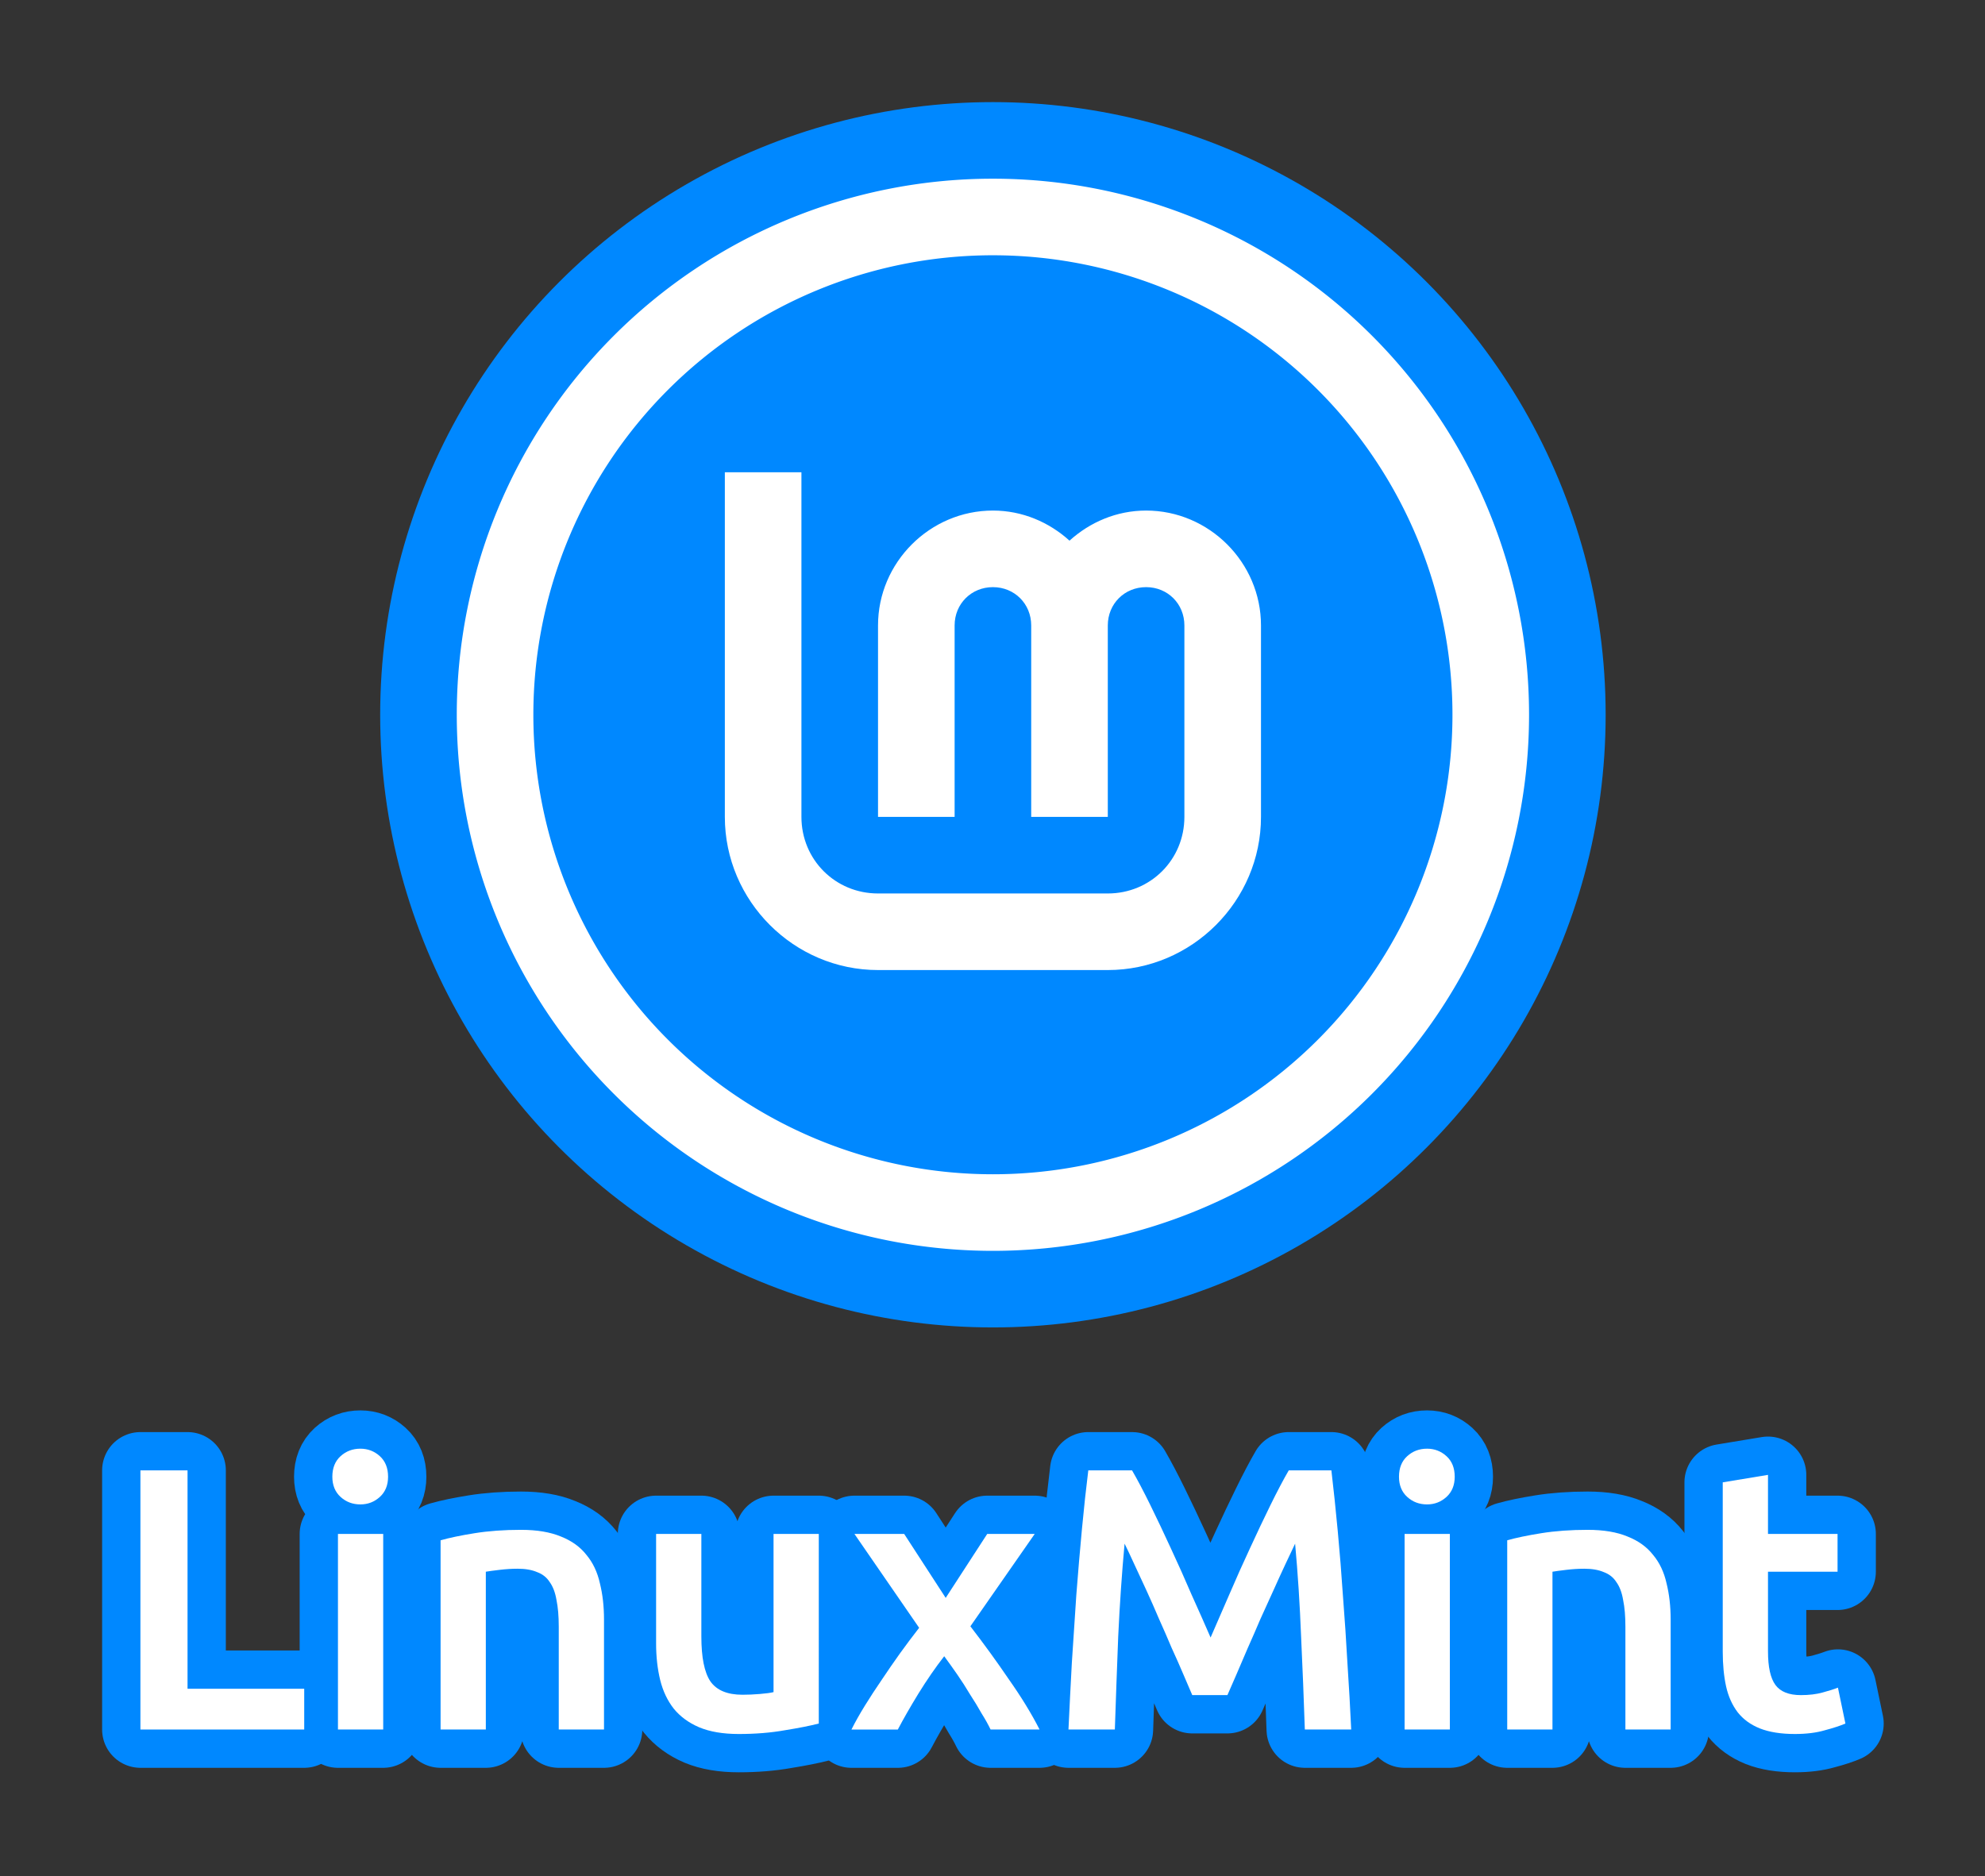 <?xml version="1.0" encoding="UTF-8" standalone="no"?>
<svg
   xmlns:dc="http://purl.org/dc/elements/1.1/"
   xmlns:cc="http://creativecommons.org/ns#"
   xmlns:rdf="http://www.w3.org/1999/02/22-rdf-syntax-ns#"
   xmlns:svg="http://www.w3.org/2000/svg"
   xmlns="http://www.w3.org/2000/svg"
   xmlns:sodipodi="http://sodipodi.sourceforge.net/DTD/sodipodi-0.dtd"
   xmlns:inkscape="http://www.inkscape.org/namespaces/inkscape"
   width="622"
   height="588"
   viewBox="0 0 622 588"
   id="svg4135"
   version="1.1"
   inkscape:version="1.0.1 (1.0.1+r74)"
   sodipodi:docname="LogoOut+name.svg"
   inkscape:export-filename="/home/sebastien/linuxmint-logo/LogoOut+name.png"
   inkscape:export-xdpi="192"
   inkscape:export-ydpi="192">
  <rect x="0" y="0" width="622" height="588" fill="#333333" stroke="none"/>
  <defs
     id="defs4137" />
  <sodipodi:namedview
     id="base"
     pagecolor="#e5e5e5"
     bordercolor="#666666"
     borderopacity="1.0"
     inkscape:pageopacity="1"
     inkscape:pageshadow="2"
     inkscape:zoom="1.494898"
     inkscape:cx="311"
     inkscape:cy="294"
     inkscape:document-units="px"
     inkscape:current-layer="layer4"
     showgrid="false"
     units="px"
     inkscape:window-width="1440"
     inkscape:window-height="835"
     inkscape:window-x="0"
     inkscape:window-y="0"
     inkscape:window-maximized="1"
     inkscape:showpageshadow="false"
     objecttolerance="10"
     gridtolerance="10"
     guidetolerance="10"
     inkscape:snap-bbox="true"
     inkscape:bbox-nodes="true"
     inkscape:object-nodes="false"
     inkscape:snap-nodes="false"
     inkscape:snap-others="false"
     inkscape:document-rotation="0"
     fit-margin-top="32"
     fit-margin-left="32"
     fit-margin-right="32"
     fit-margin-bottom="32">
    <inkscape:grid
       type="xygrid"
       id="grid3333"
       spacingx="20"
       spacingy="20"
       color="#3f3fff"
       opacity="0.251"
       empcolor="#ff3f3f"
       empopacity="0.251"
       dotted="false"
       originx="-648.87"
       originy="-378" />
  </sodipodi:namedview>
  <g
     inkscape:groupmode="layer"
     id="layer2"
     inkscape:label="background"
     style="display:inline"
     transform="translate(-648.87,-378)" />
  <g
     inkscape:groupmode="layer"
     id="layer5"
     inkscape:label="Layer 1"
     style="display:inline"
     transform="translate(-648.87,-378)" />
  <g
     inkscape:groupmode="layer"
     id="layer3"
     inkscape:label="Layer 2"
     style="display:inline"
     transform="translate(-648.87,-378)" />
  <g
     inkscape:groupmode="layer"
     id="layer4"
     inkscape:label="Layer 3"
     style="display:inline"
     transform="translate(-648.87,-378)">
    <g
       id="g1089"
       transform="translate(-452.87,-1.164)">
      <g
         id="g1074"
         inkscape:export-xdpi="135"
         inkscape:export-ydpi="135"
         transform="matrix(1.5,0,0,1.5,791.74,881.457)"
         inkscape:export-filename="Logo-Color_lm+name-d.png"
         style="display:inline;fill:#00ff80;fill-opacity:1;stroke:#00ff80;stroke-width:16;stroke-miterlimit:4;stroke-dasharray:none;stroke-opacity:1">
        <path
           inkscape:connector-curvature="0"
           id="path1064"
           style="font-style:normal;font-variant:normal;font-weight:500;font-stretch:normal;font-size:275px;font-family:Ubuntu;-inkscape-font-specification:'Ubuntu Medium';text-align:start;text-anchor:start;fill:#0088ff;fill-opacity:1;stroke:#0088ff;stroke-width:16;stroke-linecap:round;stroke-linejoin:round;stroke-miterlimit:4;stroke-dasharray:none;stroke-opacity:1"
           d="m 270.219,17.961 v 8.516 H 236 v -54.141 h 9.844 v 45.625 z" />
        <path
           inkscape:connector-curvature="0"
           id="path1066"
           style="font-style:normal;font-variant:normal;font-weight:500;font-stretch:normal;font-size:275px;font-family:Ubuntu;-inkscape-font-specification:'Ubuntu Medium';text-align:start;text-anchor:start;fill:#0088ff;fill-opacity:1;stroke:#0088ff;stroke-width:16;stroke-linecap:round;stroke-linejoin:round;stroke-miterlimit:4;stroke-dasharray:none;stroke-opacity:1"
           d="m 286.719,26.477 h -9.453 v -40.86 h 9.453 z m 1.016,-52.813 q 0,2.656 -1.719,4.219 -1.719,1.563 -4.063,1.563 -2.422,0 -4.141,-1.563 -1.719,-1.563 -1.719,-4.219 0,-2.734 1.719,-4.297 1.719,-1.563 4.141,-1.563 2.344,0 4.063,1.563 1.719,1.563 1.719,4.297 z" />
        <path
           inkscape:connector-curvature="0"
           id="path1068"
           style="font-style:normal;font-variant:normal;font-weight:500;font-stretch:normal;font-size:275px;font-family:Ubuntu;-inkscape-font-specification:'Ubuntu Medium';text-align:start;text-anchor:start;fill:#0088ff;fill-opacity:1;stroke:#0088ff;stroke-width:16;stroke-linecap:round;stroke-linejoin:round;stroke-miterlimit:4;stroke-dasharray:none;stroke-opacity:1"
           d="m 298.703,-13.055 q 2.734,-0.781 7.109,-1.484 4.375,-0.703 9.688,-0.703 5,0 8.359,1.406 3.359,1.328 5.313,3.828 2.031,2.422 2.813,5.938 0.859,3.438 0.859,7.578 V 26.477 h -9.453 V 4.992 q 0,-3.281 -0.469,-5.547 -0.391,-2.344 -1.406,-3.75 -0.938,-1.484 -2.656,-2.109 -1.641,-0.703 -4.063,-0.703 -1.797,0 -3.75,0.234 -1.953,0.234 -2.891,0.391 V 26.477 h -9.453 z" />
        <path
           inkscape:connector-curvature="0"
           id="path1070"
           style="font-style:normal;font-variant:normal;font-weight:500;font-stretch:normal;font-size:275px;font-family:Ubuntu;-inkscape-font-specification:'Ubuntu Medium';text-align:start;text-anchor:start;fill:#0088ff;fill-opacity:1;stroke:#0088ff;stroke-width:16;stroke-linecap:round;stroke-linejoin:round;stroke-miterlimit:4;stroke-dasharray:none;stroke-opacity:1"
           d="m 377.711,25.227 q -2.734,0.703 -7.109,1.406 -4.375,0.781 -9.609,0.781 -4.922,0 -8.281,-1.406 -3.281,-1.406 -5.313,-3.906 -1.953,-2.5 -2.813,-5.938 -0.859,-3.516 -0.859,-7.656 V -14.383 h 9.453 V 7.024 q 0,6.563 1.875,9.375 1.953,2.813 6.719,2.813 1.719,0 3.594,-0.156 1.953,-0.156 2.891,-0.391 v -33.047 h 9.453 z" />
        <path
           inkscape:connector-curvature="0"
           id="path1072"
           style="font-style:normal;font-variant:normal;font-weight:500;font-stretch:normal;font-size:275px;font-family:Ubuntu;-inkscape-font-specification:'Ubuntu Medium';text-align:start;text-anchor:start;fill:#0088ff;fill-opacity:1;stroke:#0088ff;stroke-width:16;stroke-linecap:round;stroke-linejoin:round;stroke-miterlimit:4;stroke-dasharray:none;stroke-opacity:1"
           d="m 404.223,-1.023 8.672,-13.359 h 9.922 L 409.379,4.914 q 4.219,5.469 8.047,11.094 3.906,5.547 6.406,10.469 h -10.234 q -0.703,-1.484 -1.875,-3.359 -1.094,-1.953 -2.422,-3.984 -1.25,-2.109 -2.656,-4.141 -1.406,-2.031 -2.734,-3.828 -2.734,3.516 -5.391,7.813 -2.578,4.219 -4.297,7.5 h -9.688 q 1.172,-2.344 2.813,-5 1.641,-2.656 3.516,-5.391 1.875,-2.813 3.828,-5.547 2.031,-2.813 3.984,-5.313 L 385.16,-14.383 h 10.391 z" />
      </g>
      <g
         id="g1084"
         style="display:inline;fill:#00ff80;fill-opacity:1;stroke:#00ff80;stroke-width:16;stroke-miterlimit:4;stroke-dasharray:none;stroke-opacity:1"
         inkscape:export-xdpi="135"
         inkscape:export-ydpi="135"
         transform="matrix(1.5,0,0,1.5,791.74,881.457)"
         inkscape:export-filename="Logo-Color_lm+name-d.png">
        <path
           inkscape:connector-curvature="0"
           id="path1076"
           style="font-style:normal;font-variant:normal;font-weight:500;font-stretch:normal;font-size:275px;font-family:Ubuntu;-inkscape-font-specification:'Ubuntu Medium';text-align:start;text-anchor:start;fill:#0088ff;fill-opacity:1;stroke:#0088ff;stroke-width:16;stroke-linecap:round;stroke-linejoin:round;stroke-miterlimit:4;stroke-dasharray:none;stroke-opacity:1"
           d="m 443.153,-27.664 q 1.719,2.969 3.828,7.266 2.109,4.297 4.297,9.063 2.188,4.688 4.297,9.609 2.188,4.844 3.984,8.984 1.797,-4.141 3.906,-8.984 2.109,-4.922 4.297,-9.609 2.188,-4.766 4.297,-9.063 2.109,-4.297 3.828,-7.266 h 8.906 q 0.703,5.938 1.328,12.656 0.625,6.641 1.094,13.672 0.547,6.953 0.938,14.063 0.469,7.031 0.781,13.75 h -9.688 q -0.312,-9.453 -0.781,-19.453 -0.391,-10 -1.25,-19.375 -0.859,1.797 -2.031,4.297 -1.172,2.5 -2.5,5.469 -1.328,2.891 -2.734,6.016 -1.328,3.125 -2.656,6.094 -1.25,2.891 -2.344,5.469 -1.094,2.5 -1.875,4.297 h -7.344 q -0.781,-1.797 -1.875,-4.375 -1.094,-2.578 -2.422,-5.469 -1.25,-2.969 -2.656,-6.094 -1.328,-3.125 -2.656,-6.016 -1.328,-2.891 -2.5,-5.391 -1.172,-2.578 -2.031,-4.297 -0.859,9.375 -1.328,19.375 -0.391,10 -0.703,19.453 h -9.688 q 0.312,-6.719 0.703,-13.906 0.469,-7.188 0.938,-14.219 0.547,-7.109 1.172,-13.75 0.625,-6.641 1.328,-12.266 z" />
        <path
           inkscape:connector-curvature="0"
           id="path1078"
           style="font-style:normal;font-variant:normal;font-weight:500;font-stretch:normal;font-size:275px;font-family:Ubuntu;-inkscape-font-specification:'Ubuntu Medium';text-align:start;text-anchor:start;fill:#0088ff;fill-opacity:1;stroke:#0088ff;stroke-width:16;stroke-linecap:round;stroke-linejoin:round;stroke-miterlimit:4;stroke-dasharray:none;stroke-opacity:1"
           d="m 509.541,26.477 h -9.453 v -40.86 h 9.453 z m 1.016,-52.813 q 0,2.656 -1.719,4.219 -1.719,1.563 -4.063,1.563 -2.422,0 -4.141,-1.563 -1.719,-1.563 -1.719,-4.219 0,-2.734 1.719,-4.297 1.719,-1.563 4.141,-1.563 2.344,0 4.063,1.563 1.719,1.563 1.719,4.297 z" />
        <path
           inkscape:connector-curvature="0"
           id="path1080"
           style="font-style:normal;font-variant:normal;font-weight:500;font-stretch:normal;font-size:275px;font-family:Ubuntu;-inkscape-font-specification:'Ubuntu Medium';text-align:start;text-anchor:start;fill:#0088ff;fill-opacity:1;stroke:#0088ff;stroke-width:16;stroke-linecap:round;stroke-linejoin:round;stroke-miterlimit:4;stroke-dasharray:none;stroke-opacity:1"
           d="m 521.525,-13.055 q 2.734,-0.781 7.109,-1.484 4.375,-0.703 9.688,-0.703 5,0 8.359,1.406 3.359,1.328 5.313,3.828 2.031,2.422 2.813,5.938 0.859,3.438 0.859,7.578 V 26.477 h -9.453 V 4.992 q 0,-3.281 -0.469,-5.547 -0.391,-2.344 -1.406,-3.75 -0.938,-1.484 -2.656,-2.109 -1.641,-0.703 -4.063,-0.703 -1.797,0 -3.75,0.234 -1.953,0.234 -2.891,0.391 V 26.477 h -9.453 z" />
        <path
           inkscape:connector-curvature="0"
           id="path1082"
           style="font-style:normal;font-variant:normal;font-weight:500;font-stretch:normal;font-size:275px;font-family:Ubuntu;-inkscape-font-specification:'Ubuntu Medium';text-align:start;text-anchor:start;fill:#0088ff;fill-opacity:1;stroke:#0088ff;stroke-width:16;stroke-linecap:round;stroke-linejoin:round;stroke-miterlimit:4;stroke-dasharray:none;stroke-opacity:1"
           d="m 566.548,-25.164 9.453,-1.563 v 12.344 h 14.531 v 7.891 H 576.001 V 10.149 q 0,4.922 1.563,7.031 1.563,2.109 5.313,2.109 2.578,0 4.531,-0.547 2.031,-0.547 3.203,-1.016 l 1.563,7.5 q -1.641,0.703 -4.297,1.406 -2.656,0.781 -6.25,0.781 -4.375,0 -7.344,-1.172 -2.891,-1.172 -4.609,-3.359 -1.719,-2.266 -2.422,-5.391 -0.703,-3.203 -0.703,-7.266 z" />
      </g>
      <rect
         style="display:inline;fill:#0088ff;fill-opacity:1;stroke:#0088ff;stroke-width:0;stroke-miterlimit:4;stroke-dasharray:none;stroke-opacity:1"
         id="rect940"
         width="12"
         height="22"
         x="1366"
         y="878" />
      <rect
         style="display:inline;fill:#0088ff;fill-opacity:1;stroke:#0088ff;stroke-width:0;stroke-miterlimit:4;stroke-dasharray:none;stroke-opacity:1"
         id="rect942"
         width="12"
         height="22"
         x="1418"
         y="876" />
      <g
         inkscape:export-filename="Logo-Color_lm+name-d.png"
         transform="matrix(1.5,0,0,1.5,791.74,881.457)"
         inkscape:export-ydpi="135"
         inkscape:export-xdpi="135"
         id="g4338"
         style="stroke-width:0;stroke-miterlimit:4;stroke-dasharray:none">
        <path
           d="m 270.219,17.961 v 8.516 H 236 v -54.141 h 9.844 v 45.625 z"
           style="font-style:normal;font-variant:normal;font-weight:500;font-stretch:normal;font-size:275px;font-family:Ubuntu;-inkscape-font-specification:'Ubuntu Medium';text-align:start;text-anchor:start;fill:#ffffff;fill-opacity:1;stroke:none;stroke-width:0;stroke-linecap:round;stroke-linejoin:round;stroke-miterlimit:4;stroke-dasharray:none;stroke-opacity:1"
           id="path4253"
           inkscape:connector-curvature="0" />
        <path
           d="m 286.719,26.477 h -9.453 v -40.86 h 9.453 z m 1.016,-52.813 q 0,2.656 -1.719,4.219 -1.719,1.563 -4.063,1.563 -2.422,0 -4.141,-1.563 -1.719,-1.563 -1.719,-4.219 0,-2.734 1.719,-4.297 1.719,-1.563 4.141,-1.563 2.344,0 4.063,1.563 1.719,1.563 1.719,4.297 z"
           style="font-style:normal;font-variant:normal;font-weight:500;font-stretch:normal;font-size:275px;font-family:Ubuntu;-inkscape-font-specification:'Ubuntu Medium';text-align:start;text-anchor:start;fill:#ffffff;fill-opacity:1;stroke:none;stroke-width:0;stroke-linecap:round;stroke-linejoin:round;stroke-miterlimit:4;stroke-dasharray:none;stroke-opacity:1"
           id="path4255"
           inkscape:connector-curvature="0" />
        <path
           d="m 298.703,-13.055 q 2.734,-0.781 7.109,-1.484 4.375,-0.703 9.688,-0.703 5,0 8.359,1.406 3.359,1.328 5.313,3.828 2.031,2.422 2.813,5.938 0.859,3.438 0.859,7.578 V 26.477 h -9.453 V 4.992 q 0,-3.281 -0.469,-5.547 -0.391,-2.344 -1.406,-3.75 -0.938,-1.484 -2.656,-2.109 -1.641,-0.703 -4.063,-0.703 -1.797,0 -3.75,0.234 -1.953,0.234 -2.891,0.391 V 26.477 h -9.453 z"
           style="font-style:normal;font-variant:normal;font-weight:500;font-stretch:normal;font-size:275px;font-family:Ubuntu;-inkscape-font-specification:'Ubuntu Medium';text-align:start;text-anchor:start;fill:#ffffff;fill-opacity:1;stroke:none;stroke-width:0;stroke-linecap:round;stroke-linejoin:round;stroke-miterlimit:4;stroke-dasharray:none;stroke-opacity:1"
           id="path4257"
           inkscape:connector-curvature="0" />
        <path
           d="m 377.711,25.227 q -2.734,0.703 -7.109,1.406 -4.375,0.781 -9.609,0.781 -4.922,0 -8.281,-1.406 -3.281,-1.406 -5.313,-3.906 -1.953,-2.5 -2.813,-5.938 -0.859,-3.516 -0.859,-7.656 V -14.383 h 9.453 V 7.024 q 0,6.563 1.875,9.375 1.953,2.813 6.719,2.813 1.719,0 3.594,-0.156 1.953,-0.156 2.891,-0.391 v -33.047 h 9.453 z"
           style="font-style:normal;font-variant:normal;font-weight:500;font-stretch:normal;font-size:275px;font-family:Ubuntu;-inkscape-font-specification:'Ubuntu Medium';text-align:start;text-anchor:start;fill:#ffffff;fill-opacity:1;stroke:none;stroke-width:0;stroke-linecap:round;stroke-linejoin:round;stroke-miterlimit:4;stroke-dasharray:none;stroke-opacity:1"
           id="path4259"
           inkscape:connector-curvature="0" />
        <path
           d="m 404.223,-1.023 8.672,-13.359 h 9.922 L 409.379,4.914 q 4.219,5.469 8.047,11.094 3.906,5.547 6.406,10.469 h -10.234 q -0.703,-1.484 -1.875,-3.359 -1.094,-1.953 -2.422,-3.984 -1.25,-2.109 -2.656,-4.141 -1.406,-2.031 -2.734,-3.828 -2.734,3.516 -5.391,7.813 -2.578,4.219 -4.297,7.5 h -9.688 q 1.172,-2.344 2.813,-5 1.641,-2.656 3.516,-5.391 1.875,-2.813 3.828,-5.547 2.031,-2.813 3.984,-5.313 L 385.16,-14.383 h 10.391 z"
           style="font-style:normal;font-variant:normal;font-weight:500;font-stretch:normal;font-size:275px;font-family:Ubuntu;-inkscape-font-specification:'Ubuntu Medium';text-align:start;text-anchor:start;fill:#ffffff;fill-opacity:1;stroke:none;stroke-width:0;stroke-linecap:round;stroke-linejoin:round;stroke-miterlimit:4;stroke-dasharray:none;stroke-opacity:1"
           id="path4261"
           inkscape:connector-curvature="0" />
      </g>
      <g
         inkscape:export-filename="Logo-Color_lm+name-d.png"
         transform="matrix(1.5,0,0,1.5,791.74,881.457)"
         inkscape:export-ydpi="135"
         inkscape:export-xdpi="135"
         style="fill:#ffffff;fill-opacity:1;stroke:none;stroke-width:0;stroke-miterlimit:4;stroke-dasharray:none"
         id="g4332">
        <path
           d="m 443.153,-27.664 q 1.719,2.969 3.828,7.266 2.109,4.297 4.297,9.063 2.188,4.688 4.297,9.609 2.188,4.844 3.984,8.984 1.797,-4.141 3.906,-8.984 2.109,-4.922 4.297,-9.609 2.188,-4.766 4.297,-9.063 2.109,-4.297 3.828,-7.266 h 8.906 q 0.703,5.938 1.328,12.656 0.625,6.641 1.094,13.672 0.547,6.953 0.938,14.063 0.469,7.031 0.781,13.75 h -9.688 q -0.312,-9.453 -0.781,-19.453 -0.391,-10 -1.25,-19.375 -0.859,1.797 -2.031,4.297 -1.172,2.5 -2.5,5.469 -1.328,2.891 -2.734,6.016 -1.328,3.125 -2.656,6.094 -1.25,2.891 -2.344,5.469 -1.094,2.5 -1.875,4.297 h -7.344 q -0.781,-1.797 -1.875,-4.375 -1.094,-2.578 -2.422,-5.469 -1.25,-2.969 -2.656,-6.094 -1.328,-3.125 -2.656,-6.016 -1.328,-2.891 -2.5,-5.391 -1.172,-2.578 -2.031,-4.297 -0.859,9.375 -1.328,19.375 -0.391,10 -0.703,19.453 h -9.688 q 0.312,-6.719 0.703,-13.906 0.469,-7.188 0.938,-14.219 0.547,-7.109 1.172,-13.75 0.625,-6.641 1.328,-12.266 z"
           style="font-style:normal;font-variant:normal;font-weight:500;font-stretch:normal;font-size:275px;font-family:Ubuntu;-inkscape-font-specification:'Ubuntu Medium';text-align:start;text-anchor:start;fill:#ffffff;fill-opacity:1;stroke:none;stroke-width:0;stroke-linecap:round;stroke-linejoin:round;stroke-miterlimit:4;stroke-dasharray:none;stroke-opacity:1"
           id="path4263"
           inkscape:connector-curvature="0" />
        <path
           d="m 509.541,26.477 h -9.453 v -40.86 h 9.453 z m 1.016,-52.813 q 0,2.656 -1.719,4.219 -1.719,1.563 -4.063,1.563 -2.422,0 -4.141,-1.563 -1.719,-1.563 -1.719,-4.219 0,-2.734 1.719,-4.297 1.719,-1.563 4.141,-1.563 2.344,0 4.063,1.563 1.719,1.563 1.719,4.297 z"
           style="font-style:normal;font-variant:normal;font-weight:500;font-stretch:normal;font-size:275px;font-family:Ubuntu;-inkscape-font-specification:'Ubuntu Medium';text-align:start;text-anchor:start;fill:#ffffff;fill-opacity:1;stroke:none;stroke-width:0;stroke-linecap:round;stroke-linejoin:round;stroke-miterlimit:4;stroke-dasharray:none;stroke-opacity:1"
           id="path4265"
           inkscape:connector-curvature="0" />
        <path
           d="m 521.525,-13.055 q 2.734,-0.781 7.109,-1.484 4.375,-0.703 9.688,-0.703 5,0 8.359,1.406 3.359,1.328 5.313,3.828 2.031,2.422 2.813,5.938 0.859,3.438 0.859,7.578 V 26.477 h -9.453 V 4.992 q 0,-3.281 -0.469,-5.547 -0.391,-2.344 -1.406,-3.75 -0.938,-1.484 -2.656,-2.109 -1.641,-0.703 -4.063,-0.703 -1.797,0 -3.75,0.234 -1.953,0.234 -2.891,0.391 V 26.477 h -9.453 z"
           style="font-style:normal;font-variant:normal;font-weight:500;font-stretch:normal;font-size:275px;font-family:Ubuntu;-inkscape-font-specification:'Ubuntu Medium';text-align:start;text-anchor:start;fill:#ffffff;fill-opacity:1;stroke:none;stroke-width:0;stroke-linecap:round;stroke-linejoin:round;stroke-miterlimit:4;stroke-dasharray:none;stroke-opacity:1"
           id="path4267"
           inkscape:connector-curvature="0" />
        <path
           d="m 566.548,-25.164 9.453,-1.563 v 12.344 h 14.531 v 7.891 H 576.001 V 10.149 q 0,4.922 1.563,7.031 1.563,2.109 5.313,2.109 2.578,0 4.531,-0.547 2.031,-0.547 3.203,-1.016 l 1.563,7.5 q -1.641,0.703 -4.297,1.406 -2.656,0.781 -6.25,0.781 -4.375,0 -7.344,-1.172 -2.891,-1.172 -4.609,-3.359 -1.719,-2.266 -2.422,-5.391 -0.703,-3.203 -0.703,-7.266 z"
           style="font-style:normal;font-variant:normal;font-weight:500;font-stretch:normal;font-size:275px;font-family:Ubuntu;-inkscape-font-specification:'Ubuntu Medium';text-align:start;text-anchor:start;fill:#ffffff;fill-opacity:1;stroke:none;stroke-width:0;stroke-linecap:round;stroke-linejoin:round;stroke-miterlimit:4;stroke-dasharray:none;stroke-opacity:1"
           id="path4269"
           inkscape:connector-curvature="0" />
      </g>
    </g>
    <g
       id="g1095"
       transform="matrix(2,0,0,2,-1092,-1162)"
       style="stroke-width:0.5">
      <circle
         style="display:inline;fill:#0088ff;fill-opacity:1;stroke:#0088ff;stroke-width:0;stroke-miterlimit:4;stroke-dasharray:none;stroke-opacity:1"
         id="circle904"
         cx="1026"
         cy="882"
         r="96" />
      <g
         id="g1028"
         style="stroke-width:0;stroke-miterlimit:4;stroke-dasharray:none"
         transform="translate(0,27.638)">
        <path
           id="ellipse4245"
           style="fill:#ffffff;fill-opacity:1;stroke:none;stroke-width:0;stroke-linecap:butt;stroke-linejoin:bevel;stroke-miterlimit:4;stroke-dasharray:none;stroke-opacity:1"
           d="m 1025.76,770.362 a 84,84 0 0 0 -83.76,84 84,84 0 0 0 84,84 84,84 0 0 0 84,-84 84,84 0 0 0 -84,-84 84,84 0 0 0 -0.24,0 z m 0.018,12 a 72,72 0 0 1 0.221,0 72,72 0 0 1 72,72 72,72 0 0 1 -72,72 72,72 0 0 1 -72,-72 72,72 0 0 1 71.779,-72 z" />
        <path
           style="color:#000000;font-style:normal;font-variant:normal;font-weight:normal;font-stretch:normal;font-size:medium;line-height:normal;font-family:sans-serif;font-variant-ligatures:normal;font-variant-position:normal;font-variant-caps:normal;font-variant-numeric:normal;font-variant-alternates:normal;font-variant-east-asian:normal;font-feature-settings:normal;font-variation-settings:normal;text-indent:0;text-align:start;text-decoration:none;text-decoration-line:none;text-decoration-style:solid;text-decoration-color:#000000;letter-spacing:normal;word-spacing:normal;text-transform:none;writing-mode:lr-tb;direction:ltr;text-orientation:mixed;dominant-baseline:auto;baseline-shift:baseline;text-anchor:start;white-space:normal;shape-padding:0;shape-margin:0;inline-size:0;clip-rule:nonzero;display:inline;overflow:visible;visibility:visible;opacity:1;isolation:auto;mix-blend-mode:normal;color-interpolation:sRGB;color-interpolation-filters:linearRGB;solid-color:#000000;solid-opacity:1;vector-effect:none;fill:#ffffff;fill-opacity:1;fill-rule:nonzero;stroke:none;stroke-width:0;stroke-linecap:butt;stroke-linejoin:miter;stroke-miterlimit:4;stroke-dasharray:none;stroke-dashoffset:0;stroke-opacity:1;color-rendering:auto;image-rendering:auto;shape-rendering:auto;text-rendering:auto;enable-background:accumulate;stop-color:#000000;stop-opacity:1"
           d="m 984,816.363 v 54 c 0,13.184 10.816,24 24,24 h 36 c 13.184,0 24,-10.816 24,-24 v -30 c 0,-9.87 -8.13,-18 -18,-18 -4.611,0 -8.8,1.82 -12,4.717 -3.2,-2.897 -7.389,-4.717 -12,-4.717 -9.87,0 -18,8.13 -18,18 v 30 h 12 v -30 c 0,-3.385 2.615,-6 6,-6 3.385,0 6,2.615 6,6 v 30 h 12 v -30 c 0,-3.385 2.615,-6 6,-6 3.385,0 6,2.615 6,6 v 30 c 0,6.698 -5.302,12 -12,12 h -36 c -6.699,0 -12,-5.302 -12,-12 v -54 z"
           id="path1022" />
      </g>
    </g>
  </g>
</svg>
